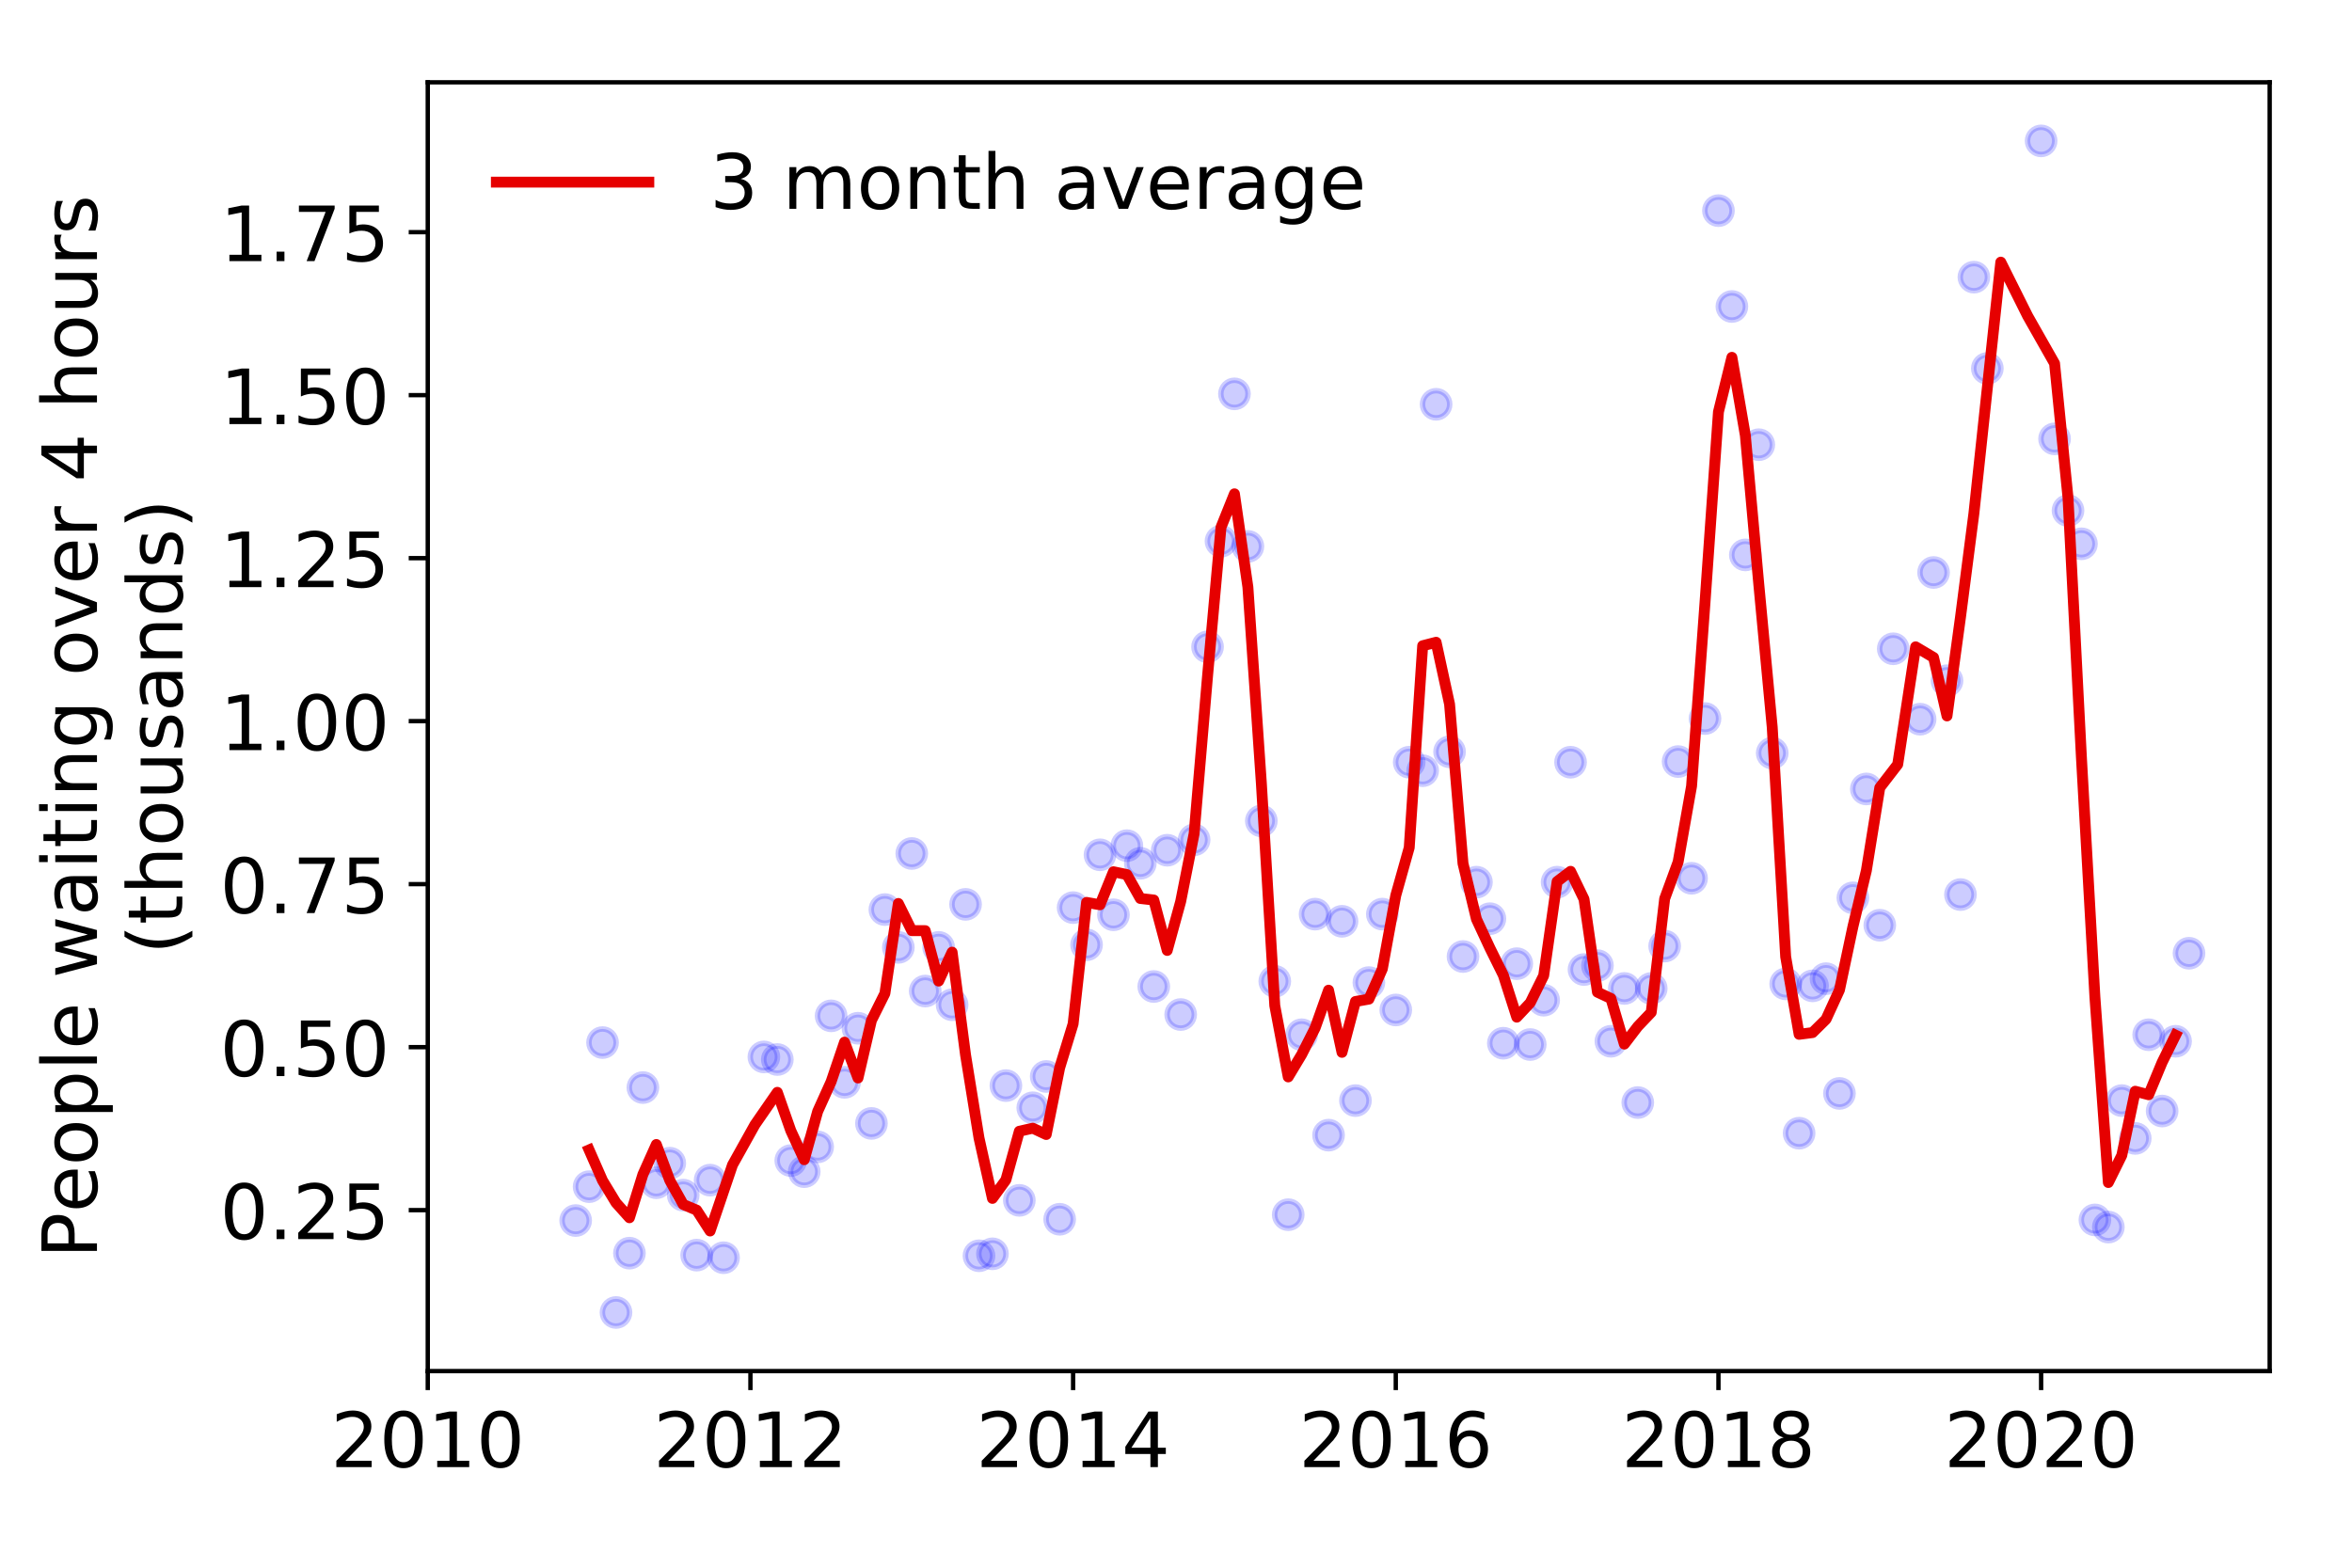 <?xml version="1.0" encoding="utf-8" standalone="no"?>
<!DOCTYPE svg PUBLIC "-//W3C//DTD SVG 1.1//EN"
  "http://www.w3.org/Graphics/SVG/1.1/DTD/svg11.dtd">
<!-- Created with matplotlib (https://matplotlib.org/) -->
<svg height="288pt" version="1.1" viewBox="0 0 432 288" width="432pt" xmlns="http://www.w3.org/2000/svg" xmlns:xlink="http://www.w3.org/1999/xlink">
 <defs>
  <style type="text/css">
*{stroke-linecap:butt;stroke-linejoin:round;}
  </style>
 </defs>
 <g id="figure_1">
  <g id="patch_1">
   <path d="M 0 288 
L 432 288 
L 432 0 
L 0 0 
z
" style="fill:#ffffff;"/>
  </g>
  <g id="axes_1">
   <g id="patch_2">
    <path d="M 78.57 251.88 
L 416.88 251.88 
L 416.88 15.12 
L 78.57 15.12 
z
" style="fill:#ffffff;"/>
   </g>
   <g id="matplotlib.axis_1">
    <g id="xtick_1">
     <g id="line2d_1">
      <defs>
       <path d="M 0 0 
L 0 3.5 
" id="mffbb6a09e7" style="stroke:#000000;stroke-width:0.8;"/>
      </defs>
      <g>
       <use style="stroke:#000000;stroke-width:0.8;" x="78.57" xlink:href="#mffbb6a09e7" y="251.88"/>
      </g>
     </g>
     <g id="text_1">
      <!-- 2010 -->
      <defs>
       <path d="M 19.188 8.297 
L 53.609 8.297 
L 53.609 0 
L 7.328 0 
L 7.328 8.297 
Q 12.938 14.109 22.625 23.891 
Q 32.328 33.688 34.812 36.531 
Q 39.547 41.844 41.422 45.531 
Q 43.312 49.219 43.312 52.781 
Q 43.312 58.594 39.234 62.25 
Q 35.156 65.922 28.609 65.922 
Q 23.969 65.922 18.812 64.312 
Q 13.672 62.703 7.812 59.422 
L 7.812 69.391 
Q 13.766 71.781 18.938 73 
Q 24.125 74.219 28.422 74.219 
Q 39.75 74.219 46.484 68.547 
Q 53.219 62.891 53.219 53.422 
Q 53.219 48.922 51.531 44.891 
Q 49.859 40.875 45.406 35.406 
Q 44.188 33.984 37.641 27.219 
Q 31.109 20.453 19.188 8.297 
z
" id="DejaVuSans-50"/>
       <path d="M 31.781 66.406 
Q 24.172 66.406 20.328 58.906 
Q 16.5 51.422 16.5 36.375 
Q 16.5 21.391 20.328 13.891 
Q 24.172 6.391 31.781 6.391 
Q 39.453 6.391 43.281 13.891 
Q 47.125 21.391 47.125 36.375 
Q 47.125 51.422 43.281 58.906 
Q 39.453 66.406 31.781 66.406 
z
M 31.781 74.219 
Q 44.047 74.219 50.516 64.516 
Q 56.984 54.828 56.984 36.375 
Q 56.984 17.969 50.516 8.266 
Q 44.047 -1.422 31.781 -1.422 
Q 19.531 -1.422 13.062 8.266 
Q 6.594 17.969 6.594 36.375 
Q 6.594 54.828 13.062 64.516 
Q 19.531 74.219 31.781 74.219 
z
" id="DejaVuSans-48"/>
       <path d="M 12.406 8.297 
L 28.516 8.297 
L 28.516 63.922 
L 10.984 60.406 
L 10.984 69.391 
L 28.422 72.906 
L 38.281 72.906 
L 38.281 8.297 
L 54.391 8.297 
L 54.391 0 
L 12.406 0 
z
" id="DejaVuSans-49"/>
      </defs>
      <g transform="translate(60.755 269.518)scale(0.14 -0.14)">
       <use xlink:href="#DejaVuSans-50"/>
       <use x="63.623" xlink:href="#DejaVuSans-48"/>
       <use x="127.246" xlink:href="#DejaVuSans-49"/>
       <use x="190.869" xlink:href="#DejaVuSans-48"/>
      </g>
     </g>
    </g>
    <g id="xtick_2">
     <g id="line2d_2">
      <g>
       <use style="stroke:#000000;stroke-width:0.8;" x="137.836" xlink:href="#mffbb6a09e7" y="251.88"/>
      </g>
     </g>
     <g id="text_2">
      <!-- 2012 -->
      <g transform="translate(120.021 269.518)scale(0.14 -0.14)">
       <use xlink:href="#DejaVuSans-50"/>
       <use x="63.623" xlink:href="#DejaVuSans-48"/>
       <use x="127.246" xlink:href="#DejaVuSans-49"/>
       <use x="190.869" xlink:href="#DejaVuSans-50"/>
      </g>
     </g>
    </g>
    <g id="xtick_3">
     <g id="line2d_3">
      <g>
       <use style="stroke:#000000;stroke-width:0.8;" x="197.102" xlink:href="#mffbb6a09e7" y="251.88"/>
      </g>
     </g>
     <g id="text_3">
      <!-- 2014 -->
      <defs>
       <path d="M 37.797 64.312 
L 12.891 25.391 
L 37.797 25.391 
z
M 35.203 72.906 
L 47.609 72.906 
L 47.609 25.391 
L 58.016 25.391 
L 58.016 17.188 
L 47.609 17.188 
L 47.609 0 
L 37.797 0 
L 37.797 17.188 
L 4.891 17.188 
L 4.891 26.703 
z
" id="DejaVuSans-52"/>
      </defs>
      <g transform="translate(179.287 269.518)scale(0.14 -0.14)">
       <use xlink:href="#DejaVuSans-50"/>
       <use x="63.623" xlink:href="#DejaVuSans-48"/>
       <use x="127.246" xlink:href="#DejaVuSans-49"/>
       <use x="190.869" xlink:href="#DejaVuSans-52"/>
      </g>
     </g>
    </g>
    <g id="xtick_4">
     <g id="line2d_4">
      <g>
       <use style="stroke:#000000;stroke-width:0.8;" x="256.368" xlink:href="#mffbb6a09e7" y="251.88"/>
      </g>
     </g>
     <g id="text_4">
      <!-- 2016 -->
      <defs>
       <path d="M 33.016 40.375 
Q 26.375 40.375 22.484 35.828 
Q 18.609 31.297 18.609 23.391 
Q 18.609 15.531 22.484 10.953 
Q 26.375 6.391 33.016 6.391 
Q 39.656 6.391 43.531 10.953 
Q 47.406 15.531 47.406 23.391 
Q 47.406 31.297 43.531 35.828 
Q 39.656 40.375 33.016 40.375 
z
M 52.594 71.297 
L 52.594 62.312 
Q 48.875 64.062 45.094 64.984 
Q 41.312 65.922 37.594 65.922 
Q 27.828 65.922 22.672 59.328 
Q 17.531 52.734 16.797 39.406 
Q 19.672 43.656 24.016 45.922 
Q 28.375 48.188 33.594 48.188 
Q 44.578 48.188 50.953 41.516 
Q 57.328 34.859 57.328 23.391 
Q 57.328 12.156 50.688 5.359 
Q 44.047 -1.422 33.016 -1.422 
Q 20.359 -1.422 13.672 8.266 
Q 6.984 17.969 6.984 36.375 
Q 6.984 53.656 15.188 63.938 
Q 23.391 74.219 37.203 74.219 
Q 40.922 74.219 44.703 73.484 
Q 48.484 72.75 52.594 71.297 
z
" id="DejaVuSans-54"/>
      </defs>
      <g transform="translate(238.553 269.518)scale(0.14 -0.14)">
       <use xlink:href="#DejaVuSans-50"/>
       <use x="63.623" xlink:href="#DejaVuSans-48"/>
       <use x="127.246" xlink:href="#DejaVuSans-49"/>
       <use x="190.869" xlink:href="#DejaVuSans-54"/>
      </g>
     </g>
    </g>
    <g id="xtick_5">
     <g id="line2d_5">
      <g>
       <use style="stroke:#000000;stroke-width:0.8;" x="315.634" xlink:href="#mffbb6a09e7" y="251.88"/>
      </g>
     </g>
     <g id="text_5">
      <!-- 2018 -->
      <defs>
       <path d="M 31.781 34.625 
Q 24.75 34.625 20.719 30.859 
Q 16.703 27.094 16.703 20.516 
Q 16.703 13.922 20.719 10.156 
Q 24.75 6.391 31.781 6.391 
Q 38.812 6.391 42.859 10.172 
Q 46.922 13.969 46.922 20.516 
Q 46.922 27.094 42.891 30.859 
Q 38.875 34.625 31.781 34.625 
z
M 21.922 38.812 
Q 15.578 40.375 12.031 44.719 
Q 8.5 49.078 8.5 55.328 
Q 8.5 64.062 14.719 69.141 
Q 20.953 74.219 31.781 74.219 
Q 42.672 74.219 48.875 69.141 
Q 55.078 64.062 55.078 55.328 
Q 55.078 49.078 51.531 44.719 
Q 48 40.375 41.703 38.812 
Q 48.828 37.156 52.797 32.312 
Q 56.781 27.484 56.781 20.516 
Q 56.781 9.906 50.312 4.234 
Q 43.844 -1.422 31.781 -1.422 
Q 19.734 -1.422 13.25 4.234 
Q 6.781 9.906 6.781 20.516 
Q 6.781 27.484 10.781 32.312 
Q 14.797 37.156 21.922 38.812 
z
M 18.312 54.391 
Q 18.312 48.734 21.844 45.562 
Q 25.391 42.391 31.781 42.391 
Q 38.141 42.391 41.719 45.562 
Q 45.312 48.734 45.312 54.391 
Q 45.312 60.062 41.719 63.234 
Q 38.141 66.406 31.781 66.406 
Q 25.391 66.406 21.844 63.234 
Q 18.312 60.062 18.312 54.391 
z
" id="DejaVuSans-56"/>
      </defs>
      <g transform="translate(297.819 269.518)scale(0.14 -0.14)">
       <use xlink:href="#DejaVuSans-50"/>
       <use x="63.623" xlink:href="#DejaVuSans-48"/>
       <use x="127.246" xlink:href="#DejaVuSans-49"/>
       <use x="190.869" xlink:href="#DejaVuSans-56"/>
      </g>
     </g>
    </g>
    <g id="xtick_6">
     <g id="line2d_6">
      <g>
       <use style="stroke:#000000;stroke-width:0.8;" x="374.9" xlink:href="#mffbb6a09e7" y="251.88"/>
      </g>
     </g>
     <g id="text_6">
      <!-- 2020 -->
      <g transform="translate(357.085 269.518)scale(0.14 -0.14)">
       <use xlink:href="#DejaVuSans-50"/>
       <use x="63.623" xlink:href="#DejaVuSans-48"/>
       <use x="127.246" xlink:href="#DejaVuSans-50"/>
       <use x="190.869" xlink:href="#DejaVuSans-48"/>
      </g>
     </g>
    </g>
   </g>
   <g id="matplotlib.axis_2">
    <g id="ytick_1">
     <g id="line2d_7">
      <defs>
       <path d="M 0 0 
L -3.5 0 
" id="m8f22886073" style="stroke:#000000;stroke-width:0.8;"/>
      </defs>
      <g>
       <use style="stroke:#000000;stroke-width:0.8;" x="78.57" xlink:href="#m8f22886073" y="222.313"/>
      </g>
     </g>
     <g id="text_7">
      <!-- 0.25 -->
      <defs>
       <path d="M 10.688 12.406 
L 21 12.406 
L 21 0 
L 10.688 0 
z
" id="DejaVuSans-46"/>
       <path d="M 10.797 72.906 
L 49.516 72.906 
L 49.516 64.594 
L 19.828 64.594 
L 19.828 46.734 
Q 21.969 47.469 24.109 47.828 
Q 26.266 48.188 28.422 48.188 
Q 40.625 48.188 47.75 41.5 
Q 54.891 34.812 54.891 23.391 
Q 54.891 11.625 47.562 5.094 
Q 40.234 -1.422 26.906 -1.422 
Q 22.312 -1.422 17.547 -0.641 
Q 12.797 0.141 7.719 1.703 
L 7.719 11.625 
Q 12.109 9.234 16.797 8.062 
Q 21.484 6.891 26.703 6.891 
Q 35.156 6.891 40.078 11.328 
Q 45.016 15.766 45.016 23.391 
Q 45.016 31 40.078 35.438 
Q 35.156 39.891 26.703 39.891 
Q 22.75 39.891 18.812 39.016 
Q 14.891 38.141 10.797 36.281 
z
" id="DejaVuSans-53"/>
      </defs>
      <g transform="translate(40.398 227.632)scale(0.14 -0.14)">
       <use xlink:href="#DejaVuSans-48"/>
       <use x="63.623" xlink:href="#DejaVuSans-46"/>
       <use x="95.41" xlink:href="#DejaVuSans-50"/>
       <use x="159.033" xlink:href="#DejaVuSans-53"/>
      </g>
     </g>
    </g>
    <g id="ytick_2">
     <g id="line2d_8">
      <g>
       <use style="stroke:#000000;stroke-width:0.8;" x="78.57" xlink:href="#m8f22886073" y="192.37"/>
      </g>
     </g>
     <g id="text_8">
      <!-- 0.50 -->
      <g transform="translate(40.398 197.689)scale(0.14 -0.14)">
       <use xlink:href="#DejaVuSans-48"/>
       <use x="63.623" xlink:href="#DejaVuSans-46"/>
       <use x="95.41" xlink:href="#DejaVuSans-53"/>
       <use x="159.033" xlink:href="#DejaVuSans-48"/>
      </g>
     </g>
    </g>
    <g id="ytick_3">
     <g id="line2d_9">
      <g>
       <use style="stroke:#000000;stroke-width:0.8;" x="78.57" xlink:href="#m8f22886073" y="162.426"/>
      </g>
     </g>
     <g id="text_9">
      <!-- 0.75 -->
      <defs>
       <path d="M 8.203 72.906 
L 55.078 72.906 
L 55.078 68.703 
L 28.609 0 
L 18.312 0 
L 43.219 64.594 
L 8.203 64.594 
z
" id="DejaVuSans-55"/>
      </defs>
      <g transform="translate(40.398 167.745)scale(0.14 -0.14)">
       <use xlink:href="#DejaVuSans-48"/>
       <use x="63.623" xlink:href="#DejaVuSans-46"/>
       <use x="95.41" xlink:href="#DejaVuSans-55"/>
       <use x="159.033" xlink:href="#DejaVuSans-53"/>
      </g>
     </g>
    </g>
    <g id="ytick_4">
     <g id="line2d_10">
      <g>
       <use style="stroke:#000000;stroke-width:0.8;" x="78.57" xlink:href="#m8f22886073" y="132.482"/>
      </g>
     </g>
     <g id="text_10">
      <!-- 1.00 -->
      <g transform="translate(40.398 137.801)scale(0.14 -0.14)">
       <use xlink:href="#DejaVuSans-49"/>
       <use x="63.623" xlink:href="#DejaVuSans-46"/>
       <use x="95.41" xlink:href="#DejaVuSans-48"/>
       <use x="159.033" xlink:href="#DejaVuSans-48"/>
      </g>
     </g>
    </g>
    <g id="ytick_5">
     <g id="line2d_11">
      <g>
       <use style="stroke:#000000;stroke-width:0.8;" x="78.57" xlink:href="#m8f22886073" y="102.538"/>
      </g>
     </g>
     <g id="text_11">
      <!-- 1.25 -->
      <g transform="translate(40.398 107.857)scale(0.14 -0.14)">
       <use xlink:href="#DejaVuSans-49"/>
       <use x="63.623" xlink:href="#DejaVuSans-46"/>
       <use x="95.41" xlink:href="#DejaVuSans-50"/>
       <use x="159.033" xlink:href="#DejaVuSans-53"/>
      </g>
     </g>
    </g>
    <g id="ytick_6">
     <g id="line2d_12">
      <g>
       <use style="stroke:#000000;stroke-width:0.8;" x="78.57" xlink:href="#m8f22886073" y="72.594"/>
      </g>
     </g>
     <g id="text_12">
      <!-- 1.50 -->
      <g transform="translate(40.398 77.913)scale(0.14 -0.14)">
       <use xlink:href="#DejaVuSans-49"/>
       <use x="63.623" xlink:href="#DejaVuSans-46"/>
       <use x="95.41" xlink:href="#DejaVuSans-53"/>
       <use x="159.033" xlink:href="#DejaVuSans-48"/>
      </g>
     </g>
    </g>
    <g id="ytick_7">
     <g id="line2d_13">
      <g>
       <use style="stroke:#000000;stroke-width:0.8;" x="78.57" xlink:href="#m8f22886073" y="42.65"/>
      </g>
     </g>
     <g id="text_13">
      <!-- 1.75 -->
      <g transform="translate(40.398 47.969)scale(0.14 -0.14)">
       <use xlink:href="#DejaVuSans-49"/>
       <use x="63.623" xlink:href="#DejaVuSans-46"/>
       <use x="95.41" xlink:href="#DejaVuSans-55"/>
       <use x="159.033" xlink:href="#DejaVuSans-53"/>
      </g>
     </g>
    </g>
    <g id="text_14">
     <!-- People waiting over 4 hours -->
     <defs>
      <path d="M 19.672 64.797 
L 19.672 37.406 
L 32.078 37.406 
Q 38.969 37.406 42.719 40.969 
Q 46.484 44.531 46.484 51.125 
Q 46.484 57.672 42.719 61.234 
Q 38.969 64.797 32.078 64.797 
z
M 9.812 72.906 
L 32.078 72.906 
Q 44.344 72.906 50.609 67.359 
Q 56.891 61.812 56.891 51.125 
Q 56.891 40.328 50.609 34.812 
Q 44.344 29.297 32.078 29.297 
L 19.672 29.297 
L 19.672 0 
L 9.812 0 
z
" id="DejaVuSans-80"/>
      <path d="M 56.203 29.594 
L 56.203 25.203 
L 14.891 25.203 
Q 15.484 15.922 20.484 11.062 
Q 25.484 6.203 34.422 6.203 
Q 39.594 6.203 44.453 7.469 
Q 49.312 8.734 54.109 11.281 
L 54.109 2.781 
Q 49.266 0.734 44.188 -0.344 
Q 39.109 -1.422 33.891 -1.422 
Q 20.797 -1.422 13.156 6.188 
Q 5.516 13.812 5.516 26.812 
Q 5.516 40.234 12.766 48.109 
Q 20.016 56 32.328 56 
Q 43.359 56 49.781 48.891 
Q 56.203 41.797 56.203 29.594 
z
M 47.219 32.234 
Q 47.125 39.594 43.094 43.984 
Q 39.062 48.391 32.422 48.391 
Q 24.906 48.391 20.391 44.141 
Q 15.875 39.891 15.188 32.172 
z
" id="DejaVuSans-101"/>
      <path d="M 30.609 48.391 
Q 23.391 48.391 19.188 42.75 
Q 14.984 37.109 14.984 27.297 
Q 14.984 17.484 19.156 11.844 
Q 23.344 6.203 30.609 6.203 
Q 37.797 6.203 41.984 11.859 
Q 46.188 17.531 46.188 27.297 
Q 46.188 37.016 41.984 42.703 
Q 37.797 48.391 30.609 48.391 
z
M 30.609 56 
Q 42.328 56 49.016 48.375 
Q 55.719 40.766 55.719 27.297 
Q 55.719 13.875 49.016 6.219 
Q 42.328 -1.422 30.609 -1.422 
Q 18.844 -1.422 12.172 6.219 
Q 5.516 13.875 5.516 27.297 
Q 5.516 40.766 12.172 48.375 
Q 18.844 56 30.609 56 
z
" id="DejaVuSans-111"/>
      <path d="M 18.109 8.203 
L 18.109 -20.797 
L 9.078 -20.797 
L 9.078 54.688 
L 18.109 54.688 
L 18.109 46.391 
Q 20.953 51.266 25.266 53.625 
Q 29.594 56 35.594 56 
Q 45.562 56 51.781 48.094 
Q 58.016 40.188 58.016 27.297 
Q 58.016 14.406 51.781 6.484 
Q 45.562 -1.422 35.594 -1.422 
Q 29.594 -1.422 25.266 0.953 
Q 20.953 3.328 18.109 8.203 
z
M 48.688 27.297 
Q 48.688 37.203 44.609 42.844 
Q 40.531 48.484 33.406 48.484 
Q 26.266 48.484 22.188 42.844 
Q 18.109 37.203 18.109 27.297 
Q 18.109 17.391 22.188 11.75 
Q 26.266 6.109 33.406 6.109 
Q 40.531 6.109 44.609 11.75 
Q 48.688 17.391 48.688 27.297 
z
" id="DejaVuSans-112"/>
      <path d="M 9.422 75.984 
L 18.406 75.984 
L 18.406 0 
L 9.422 0 
z
" id="DejaVuSans-108"/>
      <path id="DejaVuSans-32"/>
      <path d="M 4.203 54.688 
L 13.188 54.688 
L 24.422 12.016 
L 35.594 54.688 
L 46.188 54.688 
L 57.422 12.016 
L 68.609 54.688 
L 77.594 54.688 
L 63.281 0 
L 52.688 0 
L 40.922 44.828 
L 29.109 0 
L 18.5 0 
z
" id="DejaVuSans-119"/>
      <path d="M 34.281 27.484 
Q 23.391 27.484 19.188 25 
Q 14.984 22.516 14.984 16.5 
Q 14.984 11.719 18.141 8.906 
Q 21.297 6.109 26.703 6.109 
Q 34.188 6.109 38.703 11.406 
Q 43.219 16.703 43.219 25.484 
L 43.219 27.484 
z
M 52.203 31.203 
L 52.203 0 
L 43.219 0 
L 43.219 8.297 
Q 40.141 3.328 35.547 0.953 
Q 30.953 -1.422 24.312 -1.422 
Q 15.922 -1.422 10.953 3.297 
Q 6 8.016 6 15.922 
Q 6 25.141 12.172 29.828 
Q 18.359 34.516 30.609 34.516 
L 43.219 34.516 
L 43.219 35.406 
Q 43.219 41.609 39.141 45 
Q 35.062 48.391 27.688 48.391 
Q 23 48.391 18.547 47.266 
Q 14.109 46.141 10.016 43.891 
L 10.016 52.203 
Q 14.938 54.109 19.578 55.047 
Q 24.219 56 28.609 56 
Q 40.484 56 46.344 49.844 
Q 52.203 43.703 52.203 31.203 
z
" id="DejaVuSans-97"/>
      <path d="M 9.422 54.688 
L 18.406 54.688 
L 18.406 0 
L 9.422 0 
z
M 9.422 75.984 
L 18.406 75.984 
L 18.406 64.594 
L 9.422 64.594 
z
" id="DejaVuSans-105"/>
      <path d="M 18.312 70.219 
L 18.312 54.688 
L 36.812 54.688 
L 36.812 47.703 
L 18.312 47.703 
L 18.312 18.016 
Q 18.312 11.328 20.141 9.422 
Q 21.969 7.516 27.594 7.516 
L 36.812 7.516 
L 36.812 0 
L 27.594 0 
Q 17.188 0 13.234 3.875 
Q 9.281 7.766 9.281 18.016 
L 9.281 47.703 
L 2.688 47.703 
L 2.688 54.688 
L 9.281 54.688 
L 9.281 70.219 
z
" id="DejaVuSans-116"/>
      <path d="M 54.891 33.016 
L 54.891 0 
L 45.906 0 
L 45.906 32.719 
Q 45.906 40.484 42.875 44.328 
Q 39.844 48.188 33.797 48.188 
Q 26.516 48.188 22.312 43.547 
Q 18.109 38.922 18.109 30.906 
L 18.109 0 
L 9.078 0 
L 9.078 54.688 
L 18.109 54.688 
L 18.109 46.188 
Q 21.344 51.125 25.703 53.562 
Q 30.078 56 35.797 56 
Q 45.219 56 50.047 50.172 
Q 54.891 44.344 54.891 33.016 
z
" id="DejaVuSans-110"/>
      <path d="M 45.406 27.984 
Q 45.406 37.75 41.375 43.109 
Q 37.359 48.484 30.078 48.484 
Q 22.859 48.484 18.828 43.109 
Q 14.797 37.75 14.797 27.984 
Q 14.797 18.266 18.828 12.891 
Q 22.859 7.516 30.078 7.516 
Q 37.359 7.516 41.375 12.891 
Q 45.406 18.266 45.406 27.984 
z
M 54.391 6.781 
Q 54.391 -7.172 48.188 -13.984 
Q 42 -20.797 29.203 -20.797 
Q 24.469 -20.797 20.266 -20.094 
Q 16.062 -19.391 12.109 -17.922 
L 12.109 -9.188 
Q 16.062 -11.328 19.922 -12.344 
Q 23.781 -13.375 27.781 -13.375 
Q 36.625 -13.375 41.016 -8.766 
Q 45.406 -4.156 45.406 5.172 
L 45.406 9.625 
Q 42.625 4.781 38.281 2.391 
Q 33.938 0 27.875 0 
Q 17.828 0 11.672 7.656 
Q 5.516 15.328 5.516 27.984 
Q 5.516 40.672 11.672 48.328 
Q 17.828 56 27.875 56 
Q 33.938 56 38.281 53.609 
Q 42.625 51.219 45.406 46.391 
L 45.406 54.688 
L 54.391 54.688 
z
" id="DejaVuSans-103"/>
      <path d="M 2.984 54.688 
L 12.5 54.688 
L 29.594 8.797 
L 46.688 54.688 
L 56.203 54.688 
L 35.688 0 
L 23.484 0 
z
" id="DejaVuSans-118"/>
      <path d="M 41.109 46.297 
Q 39.594 47.172 37.812 47.578 
Q 36.031 48 33.891 48 
Q 26.266 48 22.188 43.047 
Q 18.109 38.094 18.109 28.812 
L 18.109 0 
L 9.078 0 
L 9.078 54.688 
L 18.109 54.688 
L 18.109 46.188 
Q 20.953 51.172 25.484 53.578 
Q 30.031 56 36.531 56 
Q 37.453 56 38.578 55.875 
Q 39.703 55.766 41.062 55.516 
z
" id="DejaVuSans-114"/>
      <path d="M 54.891 33.016 
L 54.891 0 
L 45.906 0 
L 45.906 32.719 
Q 45.906 40.484 42.875 44.328 
Q 39.844 48.188 33.797 48.188 
Q 26.516 48.188 22.312 43.547 
Q 18.109 38.922 18.109 30.906 
L 18.109 0 
L 9.078 0 
L 9.078 75.984 
L 18.109 75.984 
L 18.109 46.188 
Q 21.344 51.125 25.703 53.562 
Q 30.078 56 35.797 56 
Q 45.219 56 50.047 50.172 
Q 54.891 44.344 54.891 33.016 
z
" id="DejaVuSans-104"/>
      <path d="M 8.5 21.578 
L 8.5 54.688 
L 17.484 54.688 
L 17.484 21.922 
Q 17.484 14.156 20.5 10.266 
Q 23.531 6.391 29.594 6.391 
Q 36.859 6.391 41.078 11.031 
Q 45.312 15.672 45.312 23.688 
L 45.312 54.688 
L 54.297 54.688 
L 54.297 0 
L 45.312 0 
L 45.312 8.406 
Q 42.047 3.422 37.719 1 
Q 33.406 -1.422 27.688 -1.422 
Q 18.266 -1.422 13.375 4.438 
Q 8.5 10.297 8.5 21.578 
z
M 31.109 56 
z
" id="DejaVuSans-117"/>
      <path d="M 44.281 53.078 
L 44.281 44.578 
Q 40.484 46.531 36.375 47.5 
Q 32.281 48.484 27.875 48.484 
Q 21.188 48.484 17.844 46.438 
Q 14.5 44.391 14.5 40.281 
Q 14.5 37.156 16.891 35.375 
Q 19.281 33.594 26.516 31.984 
L 29.594 31.297 
Q 39.156 29.25 43.188 25.516 
Q 47.219 21.781 47.219 15.094 
Q 47.219 7.469 41.188 3.016 
Q 35.156 -1.422 24.609 -1.422 
Q 20.219 -1.422 15.453 -0.562 
Q 10.688 0.297 5.422 2 
L 5.422 11.281 
Q 10.406 8.688 15.234 7.391 
Q 20.062 6.109 24.812 6.109 
Q 31.156 6.109 34.562 8.281 
Q 37.984 10.453 37.984 14.406 
Q 37.984 18.062 35.516 20.016 
Q 33.062 21.969 24.703 23.781 
L 21.578 24.516 
Q 13.234 26.266 9.516 29.906 
Q 5.812 33.547 5.812 39.891 
Q 5.812 47.609 11.281 51.797 
Q 16.75 56 26.812 56 
Q 31.781 56 36.172 55.266 
Q 40.578 54.547 44.281 53.078 
z
" id="DejaVuSans-115"/>
     </defs>
     <g transform="translate(17.81 231.175)rotate(-90)scale(0.14 -0.14)">
      <use xlink:href="#DejaVuSans-80"/>
      <use x="60.256" xlink:href="#DejaVuSans-101"/>
      <use x="121.779" xlink:href="#DejaVuSans-111"/>
      <use x="182.961" xlink:href="#DejaVuSans-112"/>
      <use x="246.438" xlink:href="#DejaVuSans-108"/>
      <use x="274.221" xlink:href="#DejaVuSans-101"/>
      <use x="335.744" xlink:href="#DejaVuSans-32"/>
      <use x="367.531" xlink:href="#DejaVuSans-119"/>
      <use x="449.318" xlink:href="#DejaVuSans-97"/>
      <use x="510.598" xlink:href="#DejaVuSans-105"/>
      <use x="538.381" xlink:href="#DejaVuSans-116"/>
      <use x="577.59" xlink:href="#DejaVuSans-105"/>
      <use x="605.373" xlink:href="#DejaVuSans-110"/>
      <use x="668.752" xlink:href="#DejaVuSans-103"/>
      <use x="732.229" xlink:href="#DejaVuSans-32"/>
      <use x="764.016" xlink:href="#DejaVuSans-111"/>
      <use x="825.197" xlink:href="#DejaVuSans-118"/>
      <use x="884.377" xlink:href="#DejaVuSans-101"/>
      <use x="945.9" xlink:href="#DejaVuSans-114"/>
      <use x="987.014" xlink:href="#DejaVuSans-32"/>
      <use x="1018.801" xlink:href="#DejaVuSans-52"/>
      <use x="1082.424" xlink:href="#DejaVuSans-32"/>
      <use x="1114.211" xlink:href="#DejaVuSans-104"/>
      <use x="1177.59" xlink:href="#DejaVuSans-111"/>
      <use x="1238.771" xlink:href="#DejaVuSans-117"/>
      <use x="1302.15" xlink:href="#DejaVuSans-114"/>
      <use x="1343.264" xlink:href="#DejaVuSans-115"/>
     </g>
     <!-- (thousands) -->
     <defs>
      <path d="M 31 75.875 
Q 24.469 64.656 21.281 53.656 
Q 18.109 42.672 18.109 31.391 
Q 18.109 20.125 21.312 9.062 
Q 24.516 -2 31 -13.188 
L 23.188 -13.188 
Q 15.875 -1.703 12.234 9.375 
Q 8.594 20.453 8.594 31.391 
Q 8.594 42.281 12.203 53.312 
Q 15.828 64.359 23.188 75.875 
z
" id="DejaVuSans-40"/>
      <path d="M 45.406 46.391 
L 45.406 75.984 
L 54.391 75.984 
L 54.391 0 
L 45.406 0 
L 45.406 8.203 
Q 42.578 3.328 38.25 0.953 
Q 33.938 -1.422 27.875 -1.422 
Q 17.969 -1.422 11.734 6.484 
Q 5.516 14.406 5.516 27.297 
Q 5.516 40.188 11.734 48.094 
Q 17.969 56 27.875 56 
Q 33.938 56 38.25 53.625 
Q 42.578 51.266 45.406 46.391 
z
M 14.797 27.297 
Q 14.797 17.391 18.875 11.75 
Q 22.953 6.109 30.078 6.109 
Q 37.203 6.109 41.297 11.75 
Q 45.406 17.391 45.406 27.297 
Q 45.406 37.203 41.297 42.844 
Q 37.203 48.484 30.078 48.484 
Q 22.953 48.484 18.875 42.844 
Q 14.797 37.203 14.797 27.297 
z
" id="DejaVuSans-100"/>
      <path d="M 8.016 75.875 
L 15.828 75.875 
Q 23.141 64.359 26.781 53.312 
Q 30.422 42.281 30.422 31.391 
Q 30.422 20.453 26.781 9.375 
Q 23.141 -1.703 15.828 -13.188 
L 8.016 -13.188 
Q 14.5 -2 17.703 9.062 
Q 20.906 20.125 20.906 31.391 
Q 20.906 42.672 17.703 53.656 
Q 14.5 64.656 8.016 75.875 
z
" id="DejaVuSans-41"/>
     </defs>
     <g transform="translate(33.487 175.325)rotate(-90)scale(0.14 -0.14)">
      <use xlink:href="#DejaVuSans-40"/>
      <use x="39.014" xlink:href="#DejaVuSans-116"/>
      <use x="78.223" xlink:href="#DejaVuSans-104"/>
      <use x="141.602" xlink:href="#DejaVuSans-111"/>
      <use x="202.783" xlink:href="#DejaVuSans-117"/>
      <use x="266.162" xlink:href="#DejaVuSans-115"/>
      <use x="318.262" xlink:href="#DejaVuSans-97"/>
      <use x="379.541" xlink:href="#DejaVuSans-110"/>
      <use x="442.92" xlink:href="#DejaVuSans-100"/>
      <use x="506.396" xlink:href="#DejaVuSans-115"/>
      <use x="558.496" xlink:href="#DejaVuSans-41"/>
     </g>
    </g>
   </g>
   <g id="line2d_14">
    <defs>
     <path d="M 0 2.5 
C 0.663 2.5 1.299 2.237 1.768 1.768 
C 2.237 1.299 2.5 0.663 2.5 0 
C 2.5 -0.663 2.237 -1.299 1.768 -1.768 
C 1.299 -2.237 0.663 -2.5 0 -2.5 
C -0.663 -2.5 -1.299 -2.237 -1.768 -1.768 
C -2.237 -1.299 -2.5 -0.663 -2.5 0 
C -2.5 0.663 -2.237 1.299 -1.768 1.768 
C -1.299 2.237 -0.663 2.5 0 2.5 
z
" id="m09374f3489" style="stroke:#0000ff;stroke-opacity:0.2;"/>
    </defs>
    <g clip-path="url(#p1262e5c573)">
     <use style="fill:#0000ff;fill-opacity:0.2;stroke:#0000ff;stroke-opacity:0.2;" x="402.064" xlink:href="#m09374f3489" y="175.122"/>
     <use style="fill:#0000ff;fill-opacity:0.2;stroke:#0000ff;stroke-opacity:0.2;" x="399.594" xlink:href="#m09374f3489" y="191.292"/>
     <use style="fill:#0000ff;fill-opacity:0.2;stroke:#0000ff;stroke-opacity:0.2;" x="397.125" xlink:href="#m09374f3489" y="204.108"/>
     <use style="fill:#0000ff;fill-opacity:0.2;stroke:#0000ff;stroke-opacity:0.2;" x="394.655" xlink:href="#m09374f3489" y="190.094"/>
     <use style="fill:#0000ff;fill-opacity:0.2;stroke:#0000ff;stroke-opacity:0.2;" x="392.186" xlink:href="#m09374f3489" y="209.138"/>
     <use style="fill:#0000ff;fill-opacity:0.2;stroke:#0000ff;stroke-opacity:0.2;" x="389.716" xlink:href="#m09374f3489" y="202.191"/>
     <use style="fill:#0000ff;fill-opacity:0.2;stroke:#0000ff;stroke-opacity:0.2;" x="387.247" xlink:href="#m09374f3489" y="225.428"/>
     <use style="fill:#0000ff;fill-opacity:0.2;stroke:#0000ff;stroke-opacity:0.2;" x="384.778" xlink:href="#m09374f3489" y="224.11"/>
     <use style="fill:#0000ff;fill-opacity:0.2;stroke:#0000ff;stroke-opacity:0.2;" x="382.308" xlink:href="#m09374f3489" y="99.903"/>
     <use style="fill:#0000ff;fill-opacity:0.2;stroke:#0000ff;stroke-opacity:0.2;" x="379.839" xlink:href="#m09374f3489" y="93.794"/>
     <use style="fill:#0000ff;fill-opacity:0.2;stroke:#0000ff;stroke-opacity:0.2;" x="377.369" xlink:href="#m09374f3489" y="80.619"/>
     <use style="fill:#0000ff;fill-opacity:0.2;stroke:#0000ff;stroke-opacity:0.2;" x="374.9" xlink:href="#m09374f3489" y="25.882"/>
     <use style="fill:#0000ff;fill-opacity:0.2;stroke:#0000ff;stroke-opacity:0.2;" x="365.022" xlink:href="#m09374f3489" y="67.683"/>
     <use style="fill:#0000ff;fill-opacity:0.2;stroke:#0000ff;stroke-opacity:0.2;" x="362.553" xlink:href="#m09374f3489" y="50.915"/>
     <use style="fill:#0000ff;fill-opacity:0.2;stroke:#0000ff;stroke-opacity:0.2;" x="360.083" xlink:href="#m09374f3489" y="164.342"/>
     <use style="fill:#0000ff;fill-opacity:0.2;stroke:#0000ff;stroke-opacity:0.2;" x="357.614" xlink:href="#m09374f3489" y="125.056"/>
     <use style="fill:#0000ff;fill-opacity:0.2;stroke:#0000ff;stroke-opacity:0.2;" x="355.145" xlink:href="#m09374f3489" y="105.173"/>
     <use style="fill:#0000ff;fill-opacity:0.2;stroke:#0000ff;stroke-opacity:0.2;" x="352.675" xlink:href="#m09374f3489" y="132.123"/>
     <use style="fill:#0000ff;fill-opacity:0.2;stroke:#0000ff;stroke-opacity:0.2;" x="347.736" xlink:href="#m09374f3489" y="119.187"/>
     <use style="fill:#0000ff;fill-opacity:0.2;stroke:#0000ff;stroke-opacity:0.2;" x="345.267" xlink:href="#m09374f3489" y="169.972"/>
     <use style="fill:#0000ff;fill-opacity:0.2;stroke:#0000ff;stroke-opacity:0.2;" x="342.798" xlink:href="#m09374f3489" y="144.939"/>
     <use style="fill:#0000ff;fill-opacity:0.2;stroke:#0000ff;stroke-opacity:0.2;" x="340.328" xlink:href="#m09374f3489" y="164.941"/>
     <use style="fill:#0000ff;fill-opacity:0.2;stroke:#0000ff;stroke-opacity:0.2;" x="337.859" xlink:href="#m09374f3489" y="200.874"/>
     <use style="fill:#0000ff;fill-opacity:0.2;stroke:#0000ff;stroke-opacity:0.2;" x="335.389" xlink:href="#m09374f3489" y="179.793"/>
     <use style="fill:#0000ff;fill-opacity:0.2;stroke:#0000ff;stroke-opacity:0.2;" x="332.92" xlink:href="#m09374f3489" y="181.111"/>
     <use style="fill:#0000ff;fill-opacity:0.2;stroke:#0000ff;stroke-opacity:0.2;" x="330.45" xlink:href="#m09374f3489" y="208.18"/>
     <use style="fill:#0000ff;fill-opacity:0.2;stroke:#0000ff;stroke-opacity:0.2;" x="327.981" xlink:href="#m09374f3489" y="180.751"/>
     <use style="fill:#0000ff;fill-opacity:0.2;stroke:#0000ff;stroke-opacity:0.2;" x="325.512" xlink:href="#m09374f3489" y="138.351"/>
     <use style="fill:#0000ff;fill-opacity:0.2;stroke:#0000ff;stroke-opacity:0.2;" x="323.042" xlink:href="#m09374f3489" y="81.697"/>
     <use style="fill:#0000ff;fill-opacity:0.2;stroke:#0000ff;stroke-opacity:0.2;" x="320.573" xlink:href="#m09374f3489" y="101.939"/>
     <use style="fill:#0000ff;fill-opacity:0.2;stroke:#0000ff;stroke-opacity:0.2;" x="318.103" xlink:href="#m09374f3489" y="56.305"/>
     <use style="fill:#0000ff;fill-opacity:0.2;stroke:#0000ff;stroke-opacity:0.2;" x="315.634" xlink:href="#m09374f3489" y="38.698"/>
     <use style="fill:#0000ff;fill-opacity:0.2;stroke:#0000ff;stroke-opacity:0.2;" x="313.165" xlink:href="#m09374f3489" y="132.003"/>
     <use style="fill:#0000ff;fill-opacity:0.2;stroke:#0000ff;stroke-opacity:0.2;" x="310.695" xlink:href="#m09374f3489" y="161.348"/>
     <use style="fill:#0000ff;fill-opacity:0.2;stroke:#0000ff;stroke-opacity:0.2;" x="308.226" xlink:href="#m09374f3489" y="139.908"/>
     <use style="fill:#0000ff;fill-opacity:0.2;stroke:#0000ff;stroke-opacity:0.2;" x="305.756" xlink:href="#m09374f3489" y="173.804"/>
     <use style="fill:#0000ff;fill-opacity:0.2;stroke:#0000ff;stroke-opacity:0.2;" x="303.287" xlink:href="#m09374f3489" y="181.59"/>
     <use style="fill:#0000ff;fill-opacity:0.2;stroke:#0000ff;stroke-opacity:0.2;" x="300.817" xlink:href="#m09374f3489" y="202.551"/>
     <use style="fill:#0000ff;fill-opacity:0.2;stroke:#0000ff;stroke-opacity:0.2;" x="298.348" xlink:href="#m09374f3489" y="181.59"/>
     <use style="fill:#0000ff;fill-opacity:0.2;stroke:#0000ff;stroke-opacity:0.2;" x="295.879" xlink:href="#m09374f3489" y="191.292"/>
     <use style="fill:#0000ff;fill-opacity:0.2;stroke:#0000ff;stroke-opacity:0.2;" x="293.409" xlink:href="#m09374f3489" y="177.398"/>
     <use style="fill:#0000ff;fill-opacity:0.2;stroke:#0000ff;stroke-opacity:0.2;" x="290.94" xlink:href="#m09374f3489" y="178.116"/>
     <use style="fill:#0000ff;fill-opacity:0.2;stroke:#0000ff;stroke-opacity:0.2;" x="288.47" xlink:href="#m09374f3489" y="140.028"/>
     <use style="fill:#0000ff;fill-opacity:0.2;stroke:#0000ff;stroke-opacity:0.2;" x="286.001" xlink:href="#m09374f3489" y="162.066"/>
     <use style="fill:#0000ff;fill-opacity:0.2;stroke:#0000ff;stroke-opacity:0.2;" x="283.532" xlink:href="#m09374f3489" y="183.746"/>
     <use style="fill:#0000ff;fill-opacity:0.2;stroke:#0000ff;stroke-opacity:0.2;" x="281.062" xlink:href="#m09374f3489" y="191.89"/>
     <use style="fill:#0000ff;fill-opacity:0.2;stroke:#0000ff;stroke-opacity:0.2;" x="278.593" xlink:href="#m09374f3489" y="177.038"/>
     <use style="fill:#0000ff;fill-opacity:0.2;stroke:#0000ff;stroke-opacity:0.2;" x="276.123" xlink:href="#m09374f3489" y="191.651"/>
     <use style="fill:#0000ff;fill-opacity:0.2;stroke:#0000ff;stroke-opacity:0.2;" x="273.654" xlink:href="#m09374f3489" y="168.774"/>
     <use style="fill:#0000ff;fill-opacity:0.2;stroke:#0000ff;stroke-opacity:0.2;" x="271.184" xlink:href="#m09374f3489" y="162.066"/>
     <use style="fill:#0000ff;fill-opacity:0.2;stroke:#0000ff;stroke-opacity:0.2;" x="268.715" xlink:href="#m09374f3489" y="175.721"/>
     <use style="fill:#0000ff;fill-opacity:0.2;stroke:#0000ff;stroke-opacity:0.2;" x="266.246" xlink:href="#m09374f3489" y="138.111"/>
     <use style="fill:#0000ff;fill-opacity:0.2;stroke:#0000ff;stroke-opacity:0.2;" x="263.776" xlink:href="#m09374f3489" y="74.271"/>
     <use style="fill:#0000ff;fill-opacity:0.2;stroke:#0000ff;stroke-opacity:0.2;" x="261.307" xlink:href="#m09374f3489" y="141.585"/>
     <use style="fill:#0000ff;fill-opacity:0.2;stroke:#0000ff;stroke-opacity:0.2;" x="258.837" xlink:href="#m09374f3489" y="140.028"/>
     <use style="fill:#0000ff;fill-opacity:0.2;stroke:#0000ff;stroke-opacity:0.2;" x="256.368" xlink:href="#m09374f3489" y="185.542"/>
     <use style="fill:#0000ff;fill-opacity:0.2;stroke:#0000ff;stroke-opacity:0.2;" x="253.899" xlink:href="#m09374f3489" y="167.935"/>
     <use style="fill:#0000ff;fill-opacity:0.2;stroke:#0000ff;stroke-opacity:0.2;" x="251.429" xlink:href="#m09374f3489" y="180.512"/>
     <use style="fill:#0000ff;fill-opacity:0.2;stroke:#0000ff;stroke-opacity:0.2;" x="248.96" xlink:href="#m09374f3489" y="202.191"/>
     <use style="fill:#0000ff;fill-opacity:0.2;stroke:#0000ff;stroke-opacity:0.2;" x="246.49" xlink:href="#m09374f3489" y="169.253"/>
     <use style="fill:#0000ff;fill-opacity:0.2;stroke:#0000ff;stroke-opacity:0.2;" x="244.021" xlink:href="#m09374f3489" y="208.539"/>
     <use style="fill:#0000ff;fill-opacity:0.2;stroke:#0000ff;stroke-opacity:0.2;" x="241.551" xlink:href="#m09374f3489" y="167.935"/>
     <use style="fill:#0000ff;fill-opacity:0.2;stroke:#0000ff;stroke-opacity:0.2;" x="239.082" xlink:href="#m09374f3489" y="190.094"/>
     <use style="fill:#0000ff;fill-opacity:0.2;stroke:#0000ff;stroke-opacity:0.2;" x="236.613" xlink:href="#m09374f3489" y="223.152"/>
     <use style="fill:#0000ff;fill-opacity:0.2;stroke:#0000ff;stroke-opacity:0.2;" x="234.143" xlink:href="#m09374f3489" y="180.272"/>
     <use style="fill:#0000ff;fill-opacity:0.2;stroke:#0000ff;stroke-opacity:0.2;" x="231.674" xlink:href="#m09374f3489" y="150.808"/>
     <use style="fill:#0000ff;fill-opacity:0.2;stroke:#0000ff;stroke-opacity:0.2;" x="229.204" xlink:href="#m09374f3489" y="100.382"/>
     <use style="fill:#0000ff;fill-opacity:0.2;stroke:#0000ff;stroke-opacity:0.2;" x="226.735" xlink:href="#m09374f3489" y="72.355"/>
     <use style="fill:#0000ff;fill-opacity:0.2;stroke:#0000ff;stroke-opacity:0.2;" x="224.266" xlink:href="#m09374f3489" y="99.424"/>
     <use style="fill:#0000ff;fill-opacity:0.2;stroke:#0000ff;stroke-opacity:0.2;" x="221.796" xlink:href="#m09374f3489" y="118.828"/>
     <use style="fill:#0000ff;fill-opacity:0.2;stroke:#0000ff;stroke-opacity:0.2;" x="219.327" xlink:href="#m09374f3489" y="154.281"/>
     <use style="fill:#0000ff;fill-opacity:0.2;stroke:#0000ff;stroke-opacity:0.2;" x="216.857" xlink:href="#m09374f3489" y="186.381"/>
     <use style="fill:#0000ff;fill-opacity:0.2;stroke:#0000ff;stroke-opacity:0.2;" x="214.388" xlink:href="#m09374f3489" y="156.197"/>
     <use style="fill:#0000ff;fill-opacity:0.2;stroke:#0000ff;stroke-opacity:0.2;" x="211.918" xlink:href="#m09374f3489" y="181.23"/>
     <use style="fill:#0000ff;fill-opacity:0.2;stroke:#0000ff;stroke-opacity:0.2;" x="209.449" xlink:href="#m09374f3489" y="158.593"/>
     <use style="fill:#0000ff;fill-opacity:0.2;stroke:#0000ff;stroke-opacity:0.2;" x="206.98" xlink:href="#m09374f3489" y="155.359"/>
     <use style="fill:#0000ff;fill-opacity:0.2;stroke:#0000ff;stroke-opacity:0.2;" x="204.51" xlink:href="#m09374f3489" y="168.055"/>
     <use style="fill:#0000ff;fill-opacity:0.2;stroke:#0000ff;stroke-opacity:0.2;" x="202.041" xlink:href="#m09374f3489" y="157.036"/>
     <use style="fill:#0000ff;fill-opacity:0.2;stroke:#0000ff;stroke-opacity:0.2;" x="199.571" xlink:href="#m09374f3489" y="173.565"/>
     <use style="fill:#0000ff;fill-opacity:0.2;stroke:#0000ff;stroke-opacity:0.2;" x="197.102" xlink:href="#m09374f3489" y="166.738"/>
     <use style="fill:#0000ff;fill-opacity:0.2;stroke:#0000ff;stroke-opacity:0.2;" x="194.633" xlink:href="#m09374f3489" y="223.99"/>
     <use style="fill:#0000ff;fill-opacity:0.2;stroke:#0000ff;stroke-opacity:0.2;" x="192.163" xlink:href="#m09374f3489" y="197.759"/>
     <use style="fill:#0000ff;fill-opacity:0.2;stroke:#0000ff;stroke-opacity:0.2;" x="189.694" xlink:href="#m09374f3489" y="203.509"/>
     <use style="fill:#0000ff;fill-opacity:0.2;stroke:#0000ff;stroke-opacity:0.2;" x="187.224" xlink:href="#m09374f3489" y="220.517"/>
     <use style="fill:#0000ff;fill-opacity:0.2;stroke:#0000ff;stroke-opacity:0.2;" x="184.755" xlink:href="#m09374f3489" y="199.436"/>
     <use style="fill:#0000ff;fill-opacity:0.2;stroke:#0000ff;stroke-opacity:0.2;" x="182.285" xlink:href="#m09374f3489" y="230.338"/>
     <use style="fill:#0000ff;fill-opacity:0.2;stroke:#0000ff;stroke-opacity:0.2;" x="179.816" xlink:href="#m09374f3489" y="230.698"/>
     <use style="fill:#0000ff;fill-opacity:0.2;stroke:#0000ff;stroke-opacity:0.2;" x="177.347" xlink:href="#m09374f3489" y="166.139"/>
     <use style="fill:#0000ff;fill-opacity:0.2;stroke:#0000ff;stroke-opacity:0.2;" x="174.877" xlink:href="#m09374f3489" y="184.584"/>
     <use style="fill:#0000ff;fill-opacity:0.2;stroke:#0000ff;stroke-opacity:0.2;" x="172.408" xlink:href="#m09374f3489" y="174.044"/>
     <use style="fill:#0000ff;fill-opacity:0.2;stroke:#0000ff;stroke-opacity:0.2;" x="169.938" xlink:href="#m09374f3489" y="182.069"/>
     <use style="fill:#0000ff;fill-opacity:0.2;stroke:#0000ff;stroke-opacity:0.2;" x="167.469" xlink:href="#m09374f3489" y="156.796"/>
     <use style="fill:#0000ff;fill-opacity:0.2;stroke:#0000ff;stroke-opacity:0.2;" x="165" xlink:href="#m09374f3489" y="174.044"/>
     <use style="fill:#0000ff;fill-opacity:0.2;stroke:#0000ff;stroke-opacity:0.2;" x="162.53" xlink:href="#m09374f3489" y="167.097"/>
     <use style="fill:#0000ff;fill-opacity:0.2;stroke:#0000ff;stroke-opacity:0.2;" x="160.061" xlink:href="#m09374f3489" y="206.383"/>
     <use style="fill:#0000ff;fill-opacity:0.2;stroke:#0000ff;stroke-opacity:0.2;" x="157.591" xlink:href="#m09374f3489" y="188.896"/>
     <use style="fill:#0000ff;fill-opacity:0.2;stroke:#0000ff;stroke-opacity:0.2;" x="155.122" xlink:href="#m09374f3489" y="198.837"/>
     <use style="fill:#0000ff;fill-opacity:0.2;stroke:#0000ff;stroke-opacity:0.2;" x="152.652" xlink:href="#m09374f3489" y="186.62"/>
     <use style="fill:#0000ff;fill-opacity:0.2;stroke:#0000ff;stroke-opacity:0.2;" x="150.183" xlink:href="#m09374f3489" y="210.695"/>
     <use style="fill:#0000ff;fill-opacity:0.2;stroke:#0000ff;stroke-opacity:0.2;" x="147.714" xlink:href="#m09374f3489" y="215.247"/>
     <use style="fill:#0000ff;fill-opacity:0.2;stroke:#0000ff;stroke-opacity:0.2;" x="145.244" xlink:href="#m09374f3489" y="213.211"/>
     <use style="fill:#0000ff;fill-opacity:0.2;stroke:#0000ff;stroke-opacity:0.2;" x="142.775" xlink:href="#m09374f3489" y="194.645"/>
     <use style="fill:#0000ff;fill-opacity:0.2;stroke:#0000ff;stroke-opacity:0.2;" x="140.305" xlink:href="#m09374f3489" y="194.166"/>
     <use style="fill:#0000ff;fill-opacity:0.2;stroke:#0000ff;stroke-opacity:0.2;" x="132.897" xlink:href="#m09374f3489" y="231.057"/>
     <use style="fill:#0000ff;fill-opacity:0.2;stroke:#0000ff;stroke-opacity:0.2;" x="130.428" xlink:href="#m09374f3489" y="216.804"/>
     <use style="fill:#0000ff;fill-opacity:0.2;stroke:#0000ff;stroke-opacity:0.2;" x="127.958" xlink:href="#m09374f3489" y="230.578"/>
     <use style="fill:#0000ff;fill-opacity:0.2;stroke:#0000ff;stroke-opacity:0.2;" x="125.489" xlink:href="#m09374f3489" y="219.559"/>
     <use style="fill:#0000ff;fill-opacity:0.2;stroke:#0000ff;stroke-opacity:0.2;" x="123.019" xlink:href="#m09374f3489" y="213.69"/>
     <use style="fill:#0000ff;fill-opacity:0.2;stroke:#0000ff;stroke-opacity:0.2;" x="120.55" xlink:href="#m09374f3489" y="217.283"/>
     <use style="fill:#0000ff;fill-opacity:0.2;stroke:#0000ff;stroke-opacity:0.2;" x="118.081" xlink:href="#m09374f3489" y="199.796"/>
     <use style="fill:#0000ff;fill-opacity:0.2;stroke:#0000ff;stroke-opacity:0.2;" x="115.611" xlink:href="#m09374f3489" y="230.219"/>
     <use style="fill:#0000ff;fill-opacity:0.2;stroke:#0000ff;stroke-opacity:0.2;" x="113.142" xlink:href="#m09374f3489" y="241.118"/>
     <use style="fill:#0000ff;fill-opacity:0.2;stroke:#0000ff;stroke-opacity:0.2;" x="110.672" xlink:href="#m09374f3489" y="191.531"/>
     <use style="fill:#0000ff;fill-opacity:0.2;stroke:#0000ff;stroke-opacity:0.2;" x="108.203" xlink:href="#m09374f3489" y="218.002"/>
     <use style="fill:#0000ff;fill-opacity:0.2;stroke:#0000ff;stroke-opacity:0.2;" x="105.734" xlink:href="#m09374f3489" y="224.23"/>
    </g>
   </g>
   <g id="line2d_15">
    <path clip-path="url(#p1262e5c573)" d="M 399.594 190.174 
L 397.125 195.164 
L 394.655 201.113 
L 392.186 200.474 
L 389.716 212.252 
L 387.247 217.243 
L 384.778 183.147 
L 382.308 139.269 
L 379.839 91.439 
L 377.369 66.765 
L 372.431 58.061 
L 367.492 48.16 
L 362.553 94.313 
L 360.083 113.438 
L 357.614 131.524 
L 355.145 120.784 
L 351.852 118.828 
L 348.559 140.427 
L 345.267 144.699 
L 342.798 159.95 
L 340.328 170.251 
L 337.859 181.869 
L 335.389 187.259 
L 332.92 189.695 
L 330.45 190.014 
L 327.981 175.761 
L 325.512 133.6 
L 323.042 107.329 
L 320.573 79.98 
L 318.103 65.647 
L 315.634 75.668 
L 313.165 110.683 
L 310.695 144.42 
L 308.226 158.353 
L 305.756 165.101 
L 303.287 185.982 
L 300.817 188.577 
L 298.348 191.811 
L 295.879 183.426 
L 293.409 182.269 
L 290.94 165.181 
L 288.47 160.07 
L 286.001 161.947 
L 283.532 179.234 
L 281.062 184.225 
L 278.593 186.86 
L 276.123 179.154 
L 273.654 174.164 
L 271.184 168.854 
L 268.715 158.633 
L 266.246 129.368 
L 263.776 117.989 
L 261.307 118.628 
L 258.837 155.718 
L 256.368 164.502 
L 253.899 177.997 
L 251.429 183.546 
L 248.96 183.985 
L 246.49 193.328 
L 244.021 181.909 
L 241.551 188.856 
L 239.082 193.727 
L 236.613 197.839 
L 234.143 184.744 
L 231.674 143.821 
L 229.204 107.848 
L 226.735 90.72 
L 224.266 96.869 
L 221.796 124.177 
L 219.327 153.163 
L 216.857 165.62 
L 214.388 174.603 
L 211.918 165.34 
L 209.449 165.061 
L 206.98 160.669 
L 204.51 160.15 
L 202.041 166.219 
L 199.571 165.779 
L 197.102 188.098 
L 194.633 196.162 
L 192.163 208.42 
L 189.694 207.262 
L 187.224 207.821 
L 184.755 216.764 
L 182.285 220.157 
L 179.816 209.058 
L 177.347 193.807 
L 174.877 174.922 
L 172.408 180.232 
L 169.938 170.97 
L 167.469 170.97 
L 165 165.979 
L 162.53 182.508 
L 160.061 187.459 
L 157.591 198.039 
L 155.122 191.451 
L 152.652 198.718 
L 150.183 204.187 
L 147.714 213.051 
L 145.244 207.701 
L 142.775 200.674 
L 138.659 206.623 
L 134.543 214.009 
L 130.428 226.146 
L 127.958 222.313 
L 125.489 221.275 
L 123.019 216.844 
L 120.55 210.256 
L 118.081 215.766 
L 115.611 223.711 
L 113.142 220.956 
L 110.672 216.884 
L 108.203 211.254 
" style="fill:none;stroke:#e60000;stroke-linecap:square;stroke-width:2;"/>
   </g>
   <g id="patch_3">
    <path d="M 78.57 251.88 
L 78.57 15.12 
" style="fill:none;stroke:#000000;stroke-linecap:square;stroke-linejoin:miter;stroke-width:0.8;"/>
   </g>
   <g id="patch_4">
    <path d="M 416.88 251.88 
L 416.88 15.12 
" style="fill:none;stroke:#000000;stroke-linecap:square;stroke-linejoin:miter;stroke-width:0.8;"/>
   </g>
   <g id="patch_5">
    <path d="M 78.57 251.88 
L 416.88 251.88 
" style="fill:none;stroke:#000000;stroke-linecap:square;stroke-linejoin:miter;stroke-width:0.8;"/>
   </g>
   <g id="patch_6">
    <path d="M 78.57 15.12 
L 416.88 15.12 
" style="fill:none;stroke:#000000;stroke-linecap:square;stroke-linejoin:miter;stroke-width:0.8;"/>
   </g>
   <g id="legend_1">
    <g id="line2d_16">
     <path d="M 91.17 33.458 
L 119.17 33.458 
" style="fill:none;stroke:#e60000;stroke-linecap:square;stroke-width:2;"/>
    </g>
    <g id="line2d_17"/>
    <g id="text_15">
     <!-- 3 month average -->
     <defs>
      <path d="M 40.578 39.312 
Q 47.656 37.797 51.625 33 
Q 55.609 28.219 55.609 21.188 
Q 55.609 10.406 48.188 4.484 
Q 40.766 -1.422 27.094 -1.422 
Q 22.516 -1.422 17.656 -0.516 
Q 12.797 0.391 7.625 2.203 
L 7.625 11.719 
Q 11.719 9.328 16.594 8.109 
Q 21.484 6.891 26.812 6.891 
Q 36.078 6.891 40.938 10.547 
Q 45.797 14.203 45.797 21.188 
Q 45.797 27.641 41.281 31.266 
Q 36.766 34.906 28.719 34.906 
L 20.219 34.906 
L 20.219 43.016 
L 29.109 43.016 
Q 36.375 43.016 40.234 45.922 
Q 44.094 48.828 44.094 54.297 
Q 44.094 59.906 40.109 62.906 
Q 36.141 65.922 28.719 65.922 
Q 24.656 65.922 20.016 65.031 
Q 15.375 64.156 9.812 62.312 
L 9.812 71.094 
Q 15.438 72.656 20.344 73.438 
Q 25.25 74.219 29.594 74.219 
Q 40.828 74.219 47.359 69.109 
Q 53.906 64.016 53.906 55.328 
Q 53.906 49.266 50.438 45.094 
Q 46.969 40.922 40.578 39.312 
z
" id="DejaVuSans-51"/>
      <path d="M 52 44.188 
Q 55.375 50.25 60.062 53.125 
Q 64.75 56 71.094 56 
Q 79.641 56 84.281 50.016 
Q 88.922 44.047 88.922 33.016 
L 88.922 0 
L 79.891 0 
L 79.891 32.719 
Q 79.891 40.578 77.094 44.375 
Q 74.312 48.188 68.609 48.188 
Q 61.625 48.188 57.562 43.547 
Q 53.516 38.922 53.516 30.906 
L 53.516 0 
L 44.484 0 
L 44.484 32.719 
Q 44.484 40.625 41.703 44.406 
Q 38.922 48.188 33.109 48.188 
Q 26.219 48.188 22.156 43.531 
Q 18.109 38.875 18.109 30.906 
L 18.109 0 
L 9.078 0 
L 9.078 54.688 
L 18.109 54.688 
L 18.109 46.188 
Q 21.188 51.219 25.484 53.609 
Q 29.781 56 35.688 56 
Q 41.656 56 45.828 52.969 
Q 50 49.953 52 44.188 
z
" id="DejaVuSans-109"/>
     </defs>
     <g transform="translate(130.37 38.358)scale(0.14 -0.14)">
      <use xlink:href="#DejaVuSans-51"/>
      <use x="63.623" xlink:href="#DejaVuSans-32"/>
      <use x="95.41" xlink:href="#DejaVuSans-109"/>
      <use x="192.822" xlink:href="#DejaVuSans-111"/>
      <use x="254.004" xlink:href="#DejaVuSans-110"/>
      <use x="317.383" xlink:href="#DejaVuSans-116"/>
      <use x="356.592" xlink:href="#DejaVuSans-104"/>
      <use x="419.971" xlink:href="#DejaVuSans-32"/>
      <use x="451.758" xlink:href="#DejaVuSans-97"/>
      <use x="513.037" xlink:href="#DejaVuSans-118"/>
      <use x="572.217" xlink:href="#DejaVuSans-101"/>
      <use x="633.74" xlink:href="#DejaVuSans-114"/>
      <use x="674.854" xlink:href="#DejaVuSans-97"/>
      <use x="736.133" xlink:href="#DejaVuSans-103"/>
      <use x="799.609" xlink:href="#DejaVuSans-101"/>
     </g>
    </g>
   </g>
  </g>
 </g>
 <defs>
  <clipPath id="p1262e5c573">
   <rect height="236.76" width="338.31" x="78.57" y="15.12"/>
  </clipPath>
 </defs>
</svg>
